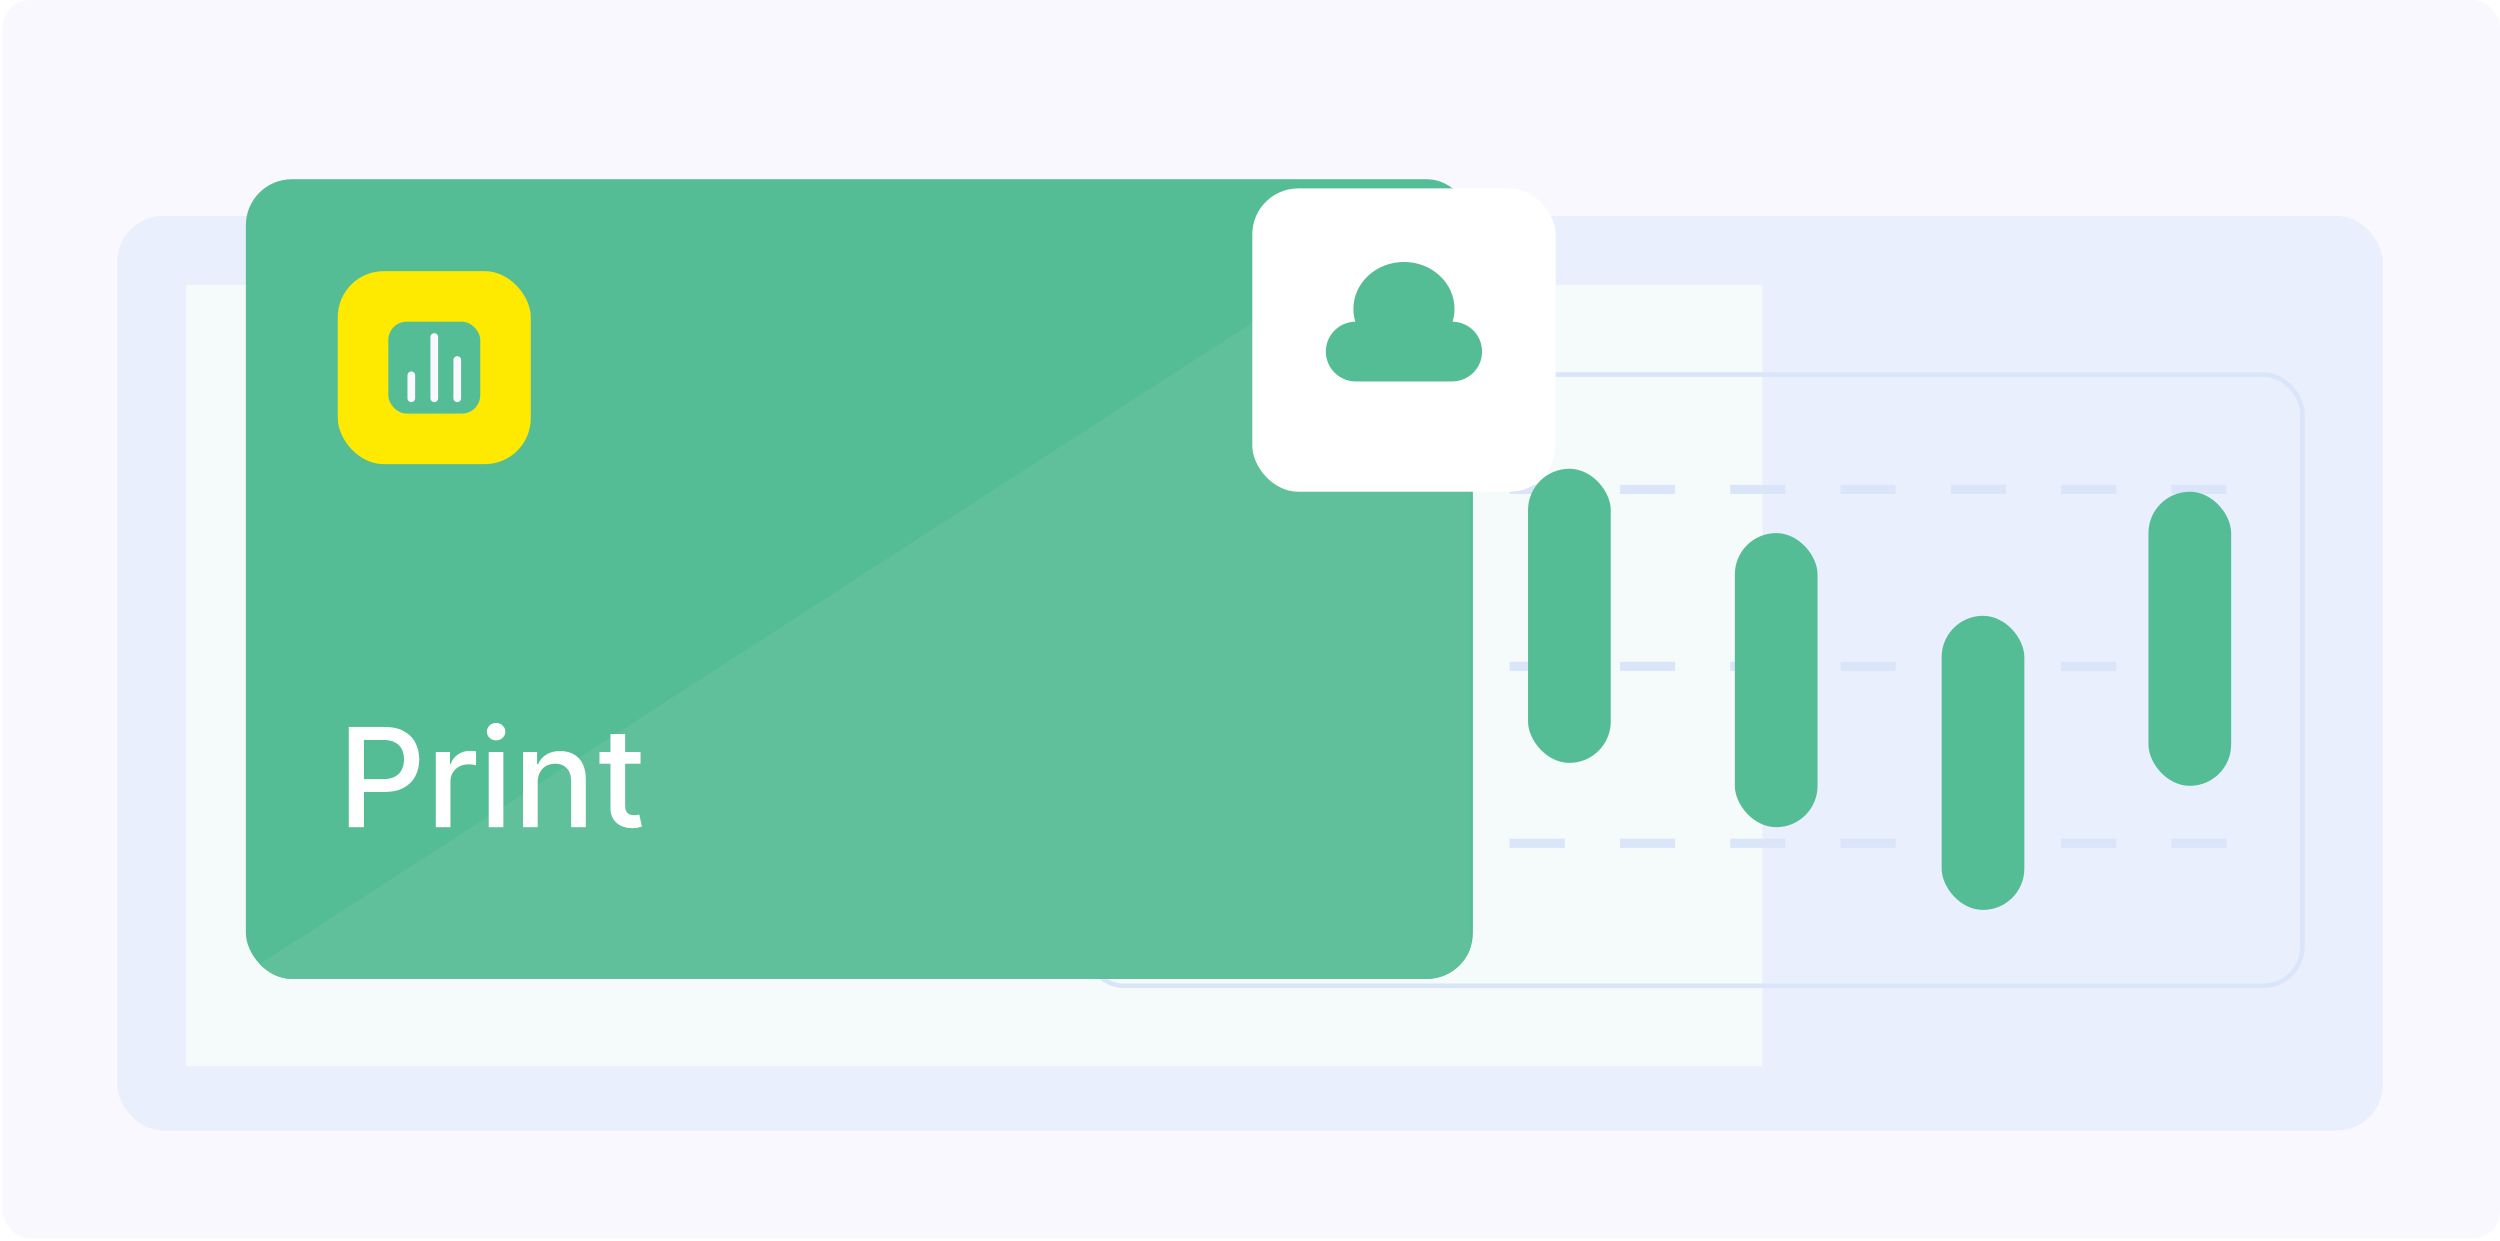 <svg width="544" height="270" viewBox="0 0 544 270" fill="none" xmlns="http://www.w3.org/2000/svg">
<g filter="url(#filter0_d_1_58689)">
<g clip-path="url(#clip0_1_58689)">
<rect x="0.5" width="543.5" height="269.5" rx="6" fill="#F9F8FE"/>
<rect x="25.5" y="47" width="493" height="199" rx="10" fill="#E9EFFC"/>
<rect x="40.5" y="62" width="343" height="170" fill="#F5FAFA"/>
<path d="M280.5 106.5H491" stroke="#DBE5FA" stroke-width="2" stroke-dasharray="12 12"/>
<path d="M280.5 145H491" stroke="#DBE5FA" stroke-width="2" stroke-dasharray="12 12"/>
<path d="M280.5 183.5H491" stroke="#DBE5FA" stroke-width="2" stroke-dasharray="12 12"/>
<rect x="236" y="81.5" width="265" height="133" rx="8.5" stroke="#DBE5FA"/>
<rect x="287.5" y="134" width="18" height="64" rx="9" fill="#54BD95"/>
<rect x="332.5" y="102" width="18" height="64" rx="9" fill="#54BD95"/>
<rect x="377.5" y="116" width="18" height="64" rx="9" fill="#54BD95"/>
<rect x="422.5" y="134" width="18" height="64" rx="9" fill="#54BD95"/>
<rect x="467.5" y="107" width="18" height="64" rx="9" fill="#54BD95"/>
<g filter="url(#filter1_d_1_58689)">
<g clip-path="url(#clip1_1_58689)">
<rect x="53.5" y="25" width="267" height="174" rx="10" fill="#54BD95"/>
<path d="M320 25.5L50 200H320V25.5Z" fill="#5FC09B"/>
<rect x="73.5" y="45" width="42" height="42" rx="10" fill="#FEE900"/>
<rect x="84.5" y="56" width="20" height="20" rx="4" fill="#54BD95"/>
<path d="M99.5 72.667V64.334" stroke="#F9F8FE" stroke-width="1.667" stroke-linecap="round" stroke-linejoin="round"/>
<path d="M94.5 72.667V59.334" stroke="#F9F8FE" stroke-width="1.667" stroke-linecap="round" stroke-linejoin="round"/>
<path d="M89.5 72.666V67.666" stroke="#F9F8FE" stroke-width="1.667" stroke-linecap="round" stroke-linejoin="round"/>
<path d="M75.897 166V144.182H83.674C85.371 144.182 86.778 144.491 87.893 145.109C89.008 145.727 89.842 146.572 90.396 147.644C90.95 148.71 91.227 149.91 91.227 151.245C91.227 152.587 90.947 153.795 90.386 154.867C89.832 155.933 88.994 156.778 87.871 157.403C86.756 158.021 85.354 158.33 83.663 158.33H78.315V155.538H83.365C84.438 155.538 85.308 155.354 85.975 154.984C86.643 154.608 87.133 154.097 87.445 153.45C87.758 152.804 87.914 152.069 87.914 151.245C87.914 150.421 87.758 149.69 87.445 149.05C87.133 148.411 86.639 147.911 85.965 147.548C85.297 147.186 84.416 147.005 83.322 147.005H79.189V166H75.897ZM94.831 166V149.636H97.91V152.236H98.08C98.378 151.355 98.904 150.663 99.657 150.158C100.417 149.647 101.276 149.391 102.235 149.391C102.434 149.391 102.668 149.398 102.938 149.413C103.215 149.427 103.432 149.445 103.588 149.466V152.513C103.46 152.477 103.233 152.438 102.906 152.396C102.579 152.346 102.253 152.321 101.926 152.321C101.173 152.321 100.502 152.481 99.912 152.8C99.33 153.113 98.868 153.55 98.528 154.111C98.187 154.665 98.016 155.297 98.016 156.007V166H94.831ZM106.344 166V149.636H109.53V166H106.344ZM107.953 147.112C107.399 147.112 106.923 146.927 106.526 146.558C106.135 146.181 105.94 145.734 105.94 145.215C105.94 144.69 106.135 144.242 106.526 143.873C106.923 143.496 107.399 143.308 107.953 143.308C108.507 143.308 108.979 143.496 109.37 143.873C109.768 144.242 109.967 144.69 109.967 145.215C109.967 145.734 109.768 146.181 109.37 146.558C108.979 146.927 108.507 147.112 107.953 147.112ZM117.001 156.284V166H113.815V149.636H116.873V152.3H117.075C117.452 151.433 118.041 150.737 118.844 150.212C119.653 149.686 120.672 149.423 121.901 149.423C123.016 149.423 123.993 149.658 124.831 150.126C125.669 150.588 126.319 151.277 126.78 152.193C127.242 153.109 127.473 154.242 127.473 155.592V166H124.287V155.975C124.287 154.789 123.979 153.862 123.361 153.195C122.743 152.52 121.894 152.183 120.814 152.183C120.076 152.183 119.419 152.342 118.844 152.662C118.275 152.982 117.824 153.45 117.491 154.068C117.164 154.679 117.001 155.418 117.001 156.284ZM139.383 149.636V152.193H130.445V149.636H139.383ZM132.842 145.716H136.028V161.195C136.028 161.813 136.12 162.278 136.305 162.591C136.489 162.896 136.727 163.106 137.018 163.219C137.317 163.326 137.64 163.379 137.988 163.379C138.243 163.379 138.467 163.362 138.659 163.326C138.851 163.29 139 163.262 139.106 163.241L139.682 165.872C139.497 165.943 139.234 166.014 138.893 166.085C138.552 166.163 138.126 166.206 137.615 166.213C136.777 166.227 135.996 166.078 135.271 165.766C134.547 165.453 133.961 164.97 133.513 164.317C133.066 163.663 132.842 162.843 132.842 161.856V145.716Z" fill="white"/>
</g>
</g>
<g filter="url(#filter2_d_1_58689)">
<rect x="272.5" y="37" width="66" height="66" rx="10" fill="white"/>
</g>
<path d="M305.5 57C311.575 57 316.5 61.573 316.5 67.214C316.5 68.181 316.351 69.115 316.081 70.002C319.634 70.045 322.5 72.937 322.5 76.5C322.5 80.09 319.59 83 316 83H295C291.41 83 288.5 80.09 288.5 76.5C288.5 72.938 291.366 70.046 294.918 70.002C294.648 69.116 294.5 68.181 294.5 67.214C294.5 61.573 299.425 57 305.5 57Z" fill="#54BD95"/>
</g>
</g>
<defs>
<filter id="filter0_d_1_58689" x="-24.5" y="-25" width="593.5" height="319.5" filterUnits="userSpaceOnUse" color-interpolation-filters="sRGB">
<feFlood flood-opacity="0" result="BackgroundImageFix"/>
<feColorMatrix in="SourceAlpha" type="matrix" values="0 0 0 0 0 0 0 0 0 0 0 0 0 0 0 0 0 0 127 0" result="hardAlpha"/>
<feOffset/>
<feGaussianBlur stdDeviation="12.5"/>
<feComposite in2="hardAlpha" operator="out"/>
<feColorMatrix type="matrix" values="0 0 0 0 0.184 0 0 0 0 0.223 0 0 0 0 0.404 0 0 0 0.15 0"/>
<feBlend mode="normal" in2="BackgroundImageFix" result="effect1_dropShadow_1_58689"/>
<feBlend mode="normal" in="SourceGraphic" in2="effect1_dropShadow_1_58689" result="shape"/>
</filter>
<filter id="filter1_d_1_58689" x="9.5" y="-5" width="355" height="262" filterUnits="userSpaceOnUse" color-interpolation-filters="sRGB">
<feFlood flood-opacity="0" result="BackgroundImageFix"/>
<feColorMatrix in="SourceAlpha" type="matrix" values="0 0 0 0 0 0 0 0 0 0 0 0 0 0 0 0 0 0 127 0" result="hardAlpha"/>
<feOffset dy="14"/>
<feGaussianBlur stdDeviation="22"/>
<feComposite in2="hardAlpha" operator="out"/>
<feColorMatrix type="matrix" values="0 0 0 0 0 0 0 0 0 0 0 0 0 0 0 0 0 0 0.15 0"/>
<feBlend mode="normal" in2="BackgroundImageFix" result="effect1_dropShadow_1_58689"/>
<feBlend mode="normal" in="SourceGraphic" in2="effect1_dropShadow_1_58689" result="shape"/>
</filter>
<filter id="filter2_d_1_58689" x="263.5" y="32" width="84" height="84" filterUnits="userSpaceOnUse" color-interpolation-filters="sRGB">
<feFlood flood-opacity="0" result="BackgroundImageFix"/>
<feColorMatrix in="SourceAlpha" type="matrix" values="0 0 0 0 0 0 0 0 0 0 0 0 0 0 0 0 0 0 127 0" result="hardAlpha"/>
<feOffset dy="4"/>
<feGaussianBlur stdDeviation="4.5"/>
<feComposite in2="hardAlpha" operator="out"/>
<feColorMatrix type="matrix" values="0 0 0 0 0 0 0 0 0 0 0 0 0 0 0 0 0 0 0.05 0"/>
<feBlend mode="normal" in2="BackgroundImageFix" result="effect1_dropShadow_1_58689"/>
<feBlend mode="normal" in="SourceGraphic" in2="effect1_dropShadow_1_58689" result="shape"/>
</filter>
<clipPath id="clip0_1_58689">
<rect x="0.5" width="543.5" height="269.5" rx="6" fill="white"/>
</clipPath>
<clipPath id="clip1_1_58689">
<rect x="53.5" y="25" width="267" height="174" rx="10" fill="white"/>
</clipPath>
</defs>
</svg>
